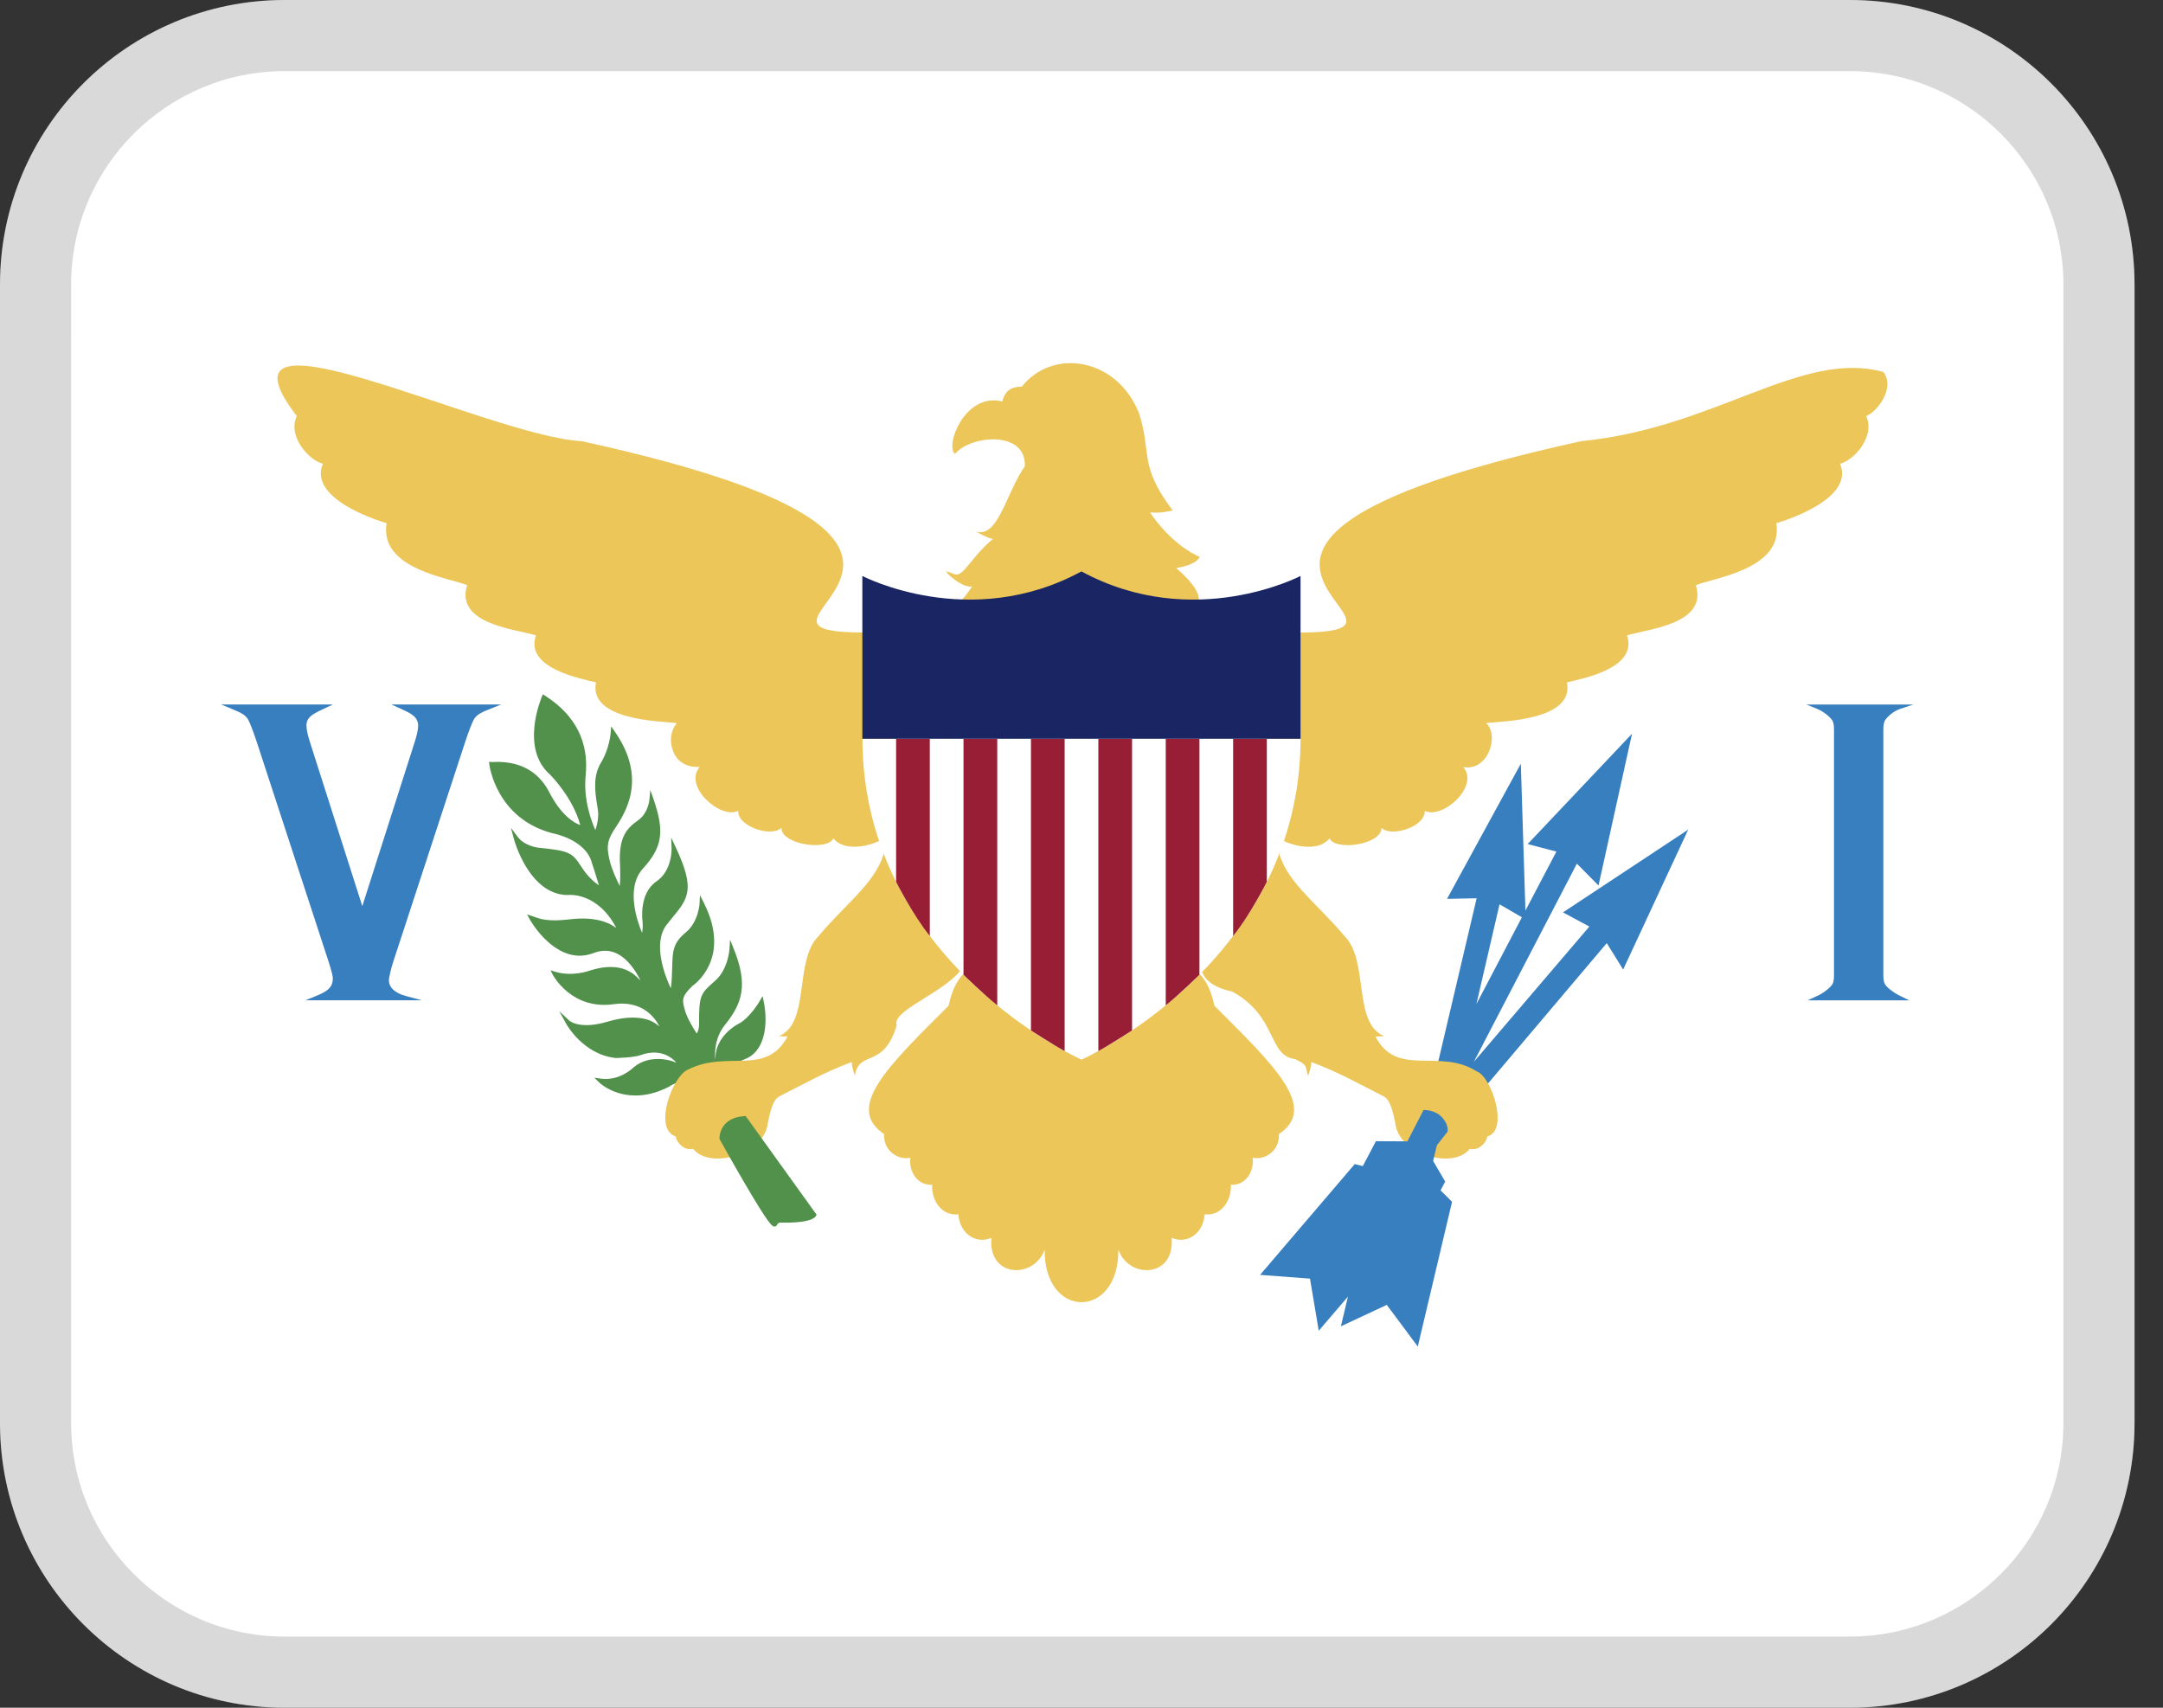 <svg width="38" height="30" viewBox="0 0 38 30" fill="none" xmlns="http://www.w3.org/2000/svg">
<rect x="0" y="0" width="38" height="30" fill="#333333" stroke="none"/>
<path d="M32.5 0H5C2.239 0 0 2.239 0 5V25C0 27.761 2.239 30 5 30H32.5C35.261 30 37.5 27.761 37.5 25V5C37.5 2.239 35.261 0 32.5 0Z" fill="white"/>
<path opacity="0.15" d="M32.5 0H5C2.239 0 0 2.239 0 5V25C0 27.762 2.239 30 5 30H32.5C35.261 30 37.5 27.762 37.5 25V5C37.5 2.239 35.261 0 32.5 0ZM36.25 25C36.25 27.068 34.568 28.75 32.5 28.75H5C2.932 28.75 1.25 27.068 1.25 25V5C1.25 2.932 2.932 1.25 5 1.25H32.5C34.568 1.25 36.25 2.932 36.25 5V25Z" fill="black"/>
<path opacity="0.2" d="M32.5 1.25H5C2.929 1.25 1.25 2.929 1.25 5V6.25C1.25 4.179 2.929 2.5 5 2.5H32.5C34.571 2.5 36.25 4.179 36.25 6.25V5C36.25 2.929 34.571 1.25 32.5 1.25Z" fill="white"/>
<path d="M13.418 17.598L13.397 17.498L13.346 17.587C13.344 17.59 13.169 17.893 12.963 17.992C12.947 18 12.586 18.192 12.569 18.566C12.569 18.567 12.568 18.587 12.566 18.617C12.551 18.458 12.571 18.21 12.735 18.006C13.036 17.632 13.15 17.308 12.89 16.667L12.826 16.508L12.815 16.679C12.815 16.682 12.79 17.032 12.564 17.229L12.549 17.242C12.305 17.454 12.278 17.494 12.282 17.987C12.283 18.021 12.276 18.106 12.24 18.156C12.188 18.076 12.07 17.884 12.033 17.749L12.032 17.745C11.984 17.571 11.968 17.512 12.162 17.322C12.188 17.304 12.348 17.188 12.454 16.964C12.558 16.744 12.627 16.373 12.363 15.856L12.297 15.725L12.29 15.872C12.29 15.875 12.272 16.193 12.051 16.377C11.82 16.568 11.817 16.71 11.809 16.993C11.808 17.02 11.807 17.049 11.806 17.08C11.801 17.244 11.793 17.321 11.784 17.36C11.69 17.16 11.453 16.573 11.715 16.241C11.749 16.198 11.781 16.159 11.812 16.121C12.091 15.781 12.218 15.625 11.873 14.888L11.791 14.713L11.799 14.906C11.799 14.91 11.81 15.295 11.535 15.482C11.22 15.695 11.286 16.174 11.289 16.193C11.289 16.194 11.299 16.29 11.28 16.387C11.187 16.166 10.992 15.591 11.296 15.258C11.636 14.883 11.678 14.611 11.484 14.047L11.425 13.877L11.408 14.057C11.408 14.059 11.385 14.287 11.213 14.408C11.011 14.552 10.859 14.703 10.894 15.221C10.897 15.292 10.9 15.453 10.888 15.565C10.832 15.453 10.746 15.266 10.714 15.13C10.666 14.925 10.647 14.808 10.771 14.605C10.782 14.587 10.796 14.566 10.811 14.543C10.981 14.284 11.38 13.68 10.8 12.851L10.737 12.76L10.729 12.87C10.729 12.873 10.709 13.151 10.558 13.398C10.411 13.641 10.455 13.921 10.491 14.146C10.495 14.173 10.5 14.198 10.503 14.223C10.524 14.362 10.488 14.499 10.459 14.582C10.389 14.424 10.247 14.042 10.289 13.624C10.349 13.036 10.11 12.564 9.577 12.222L9.539 12.197L9.52 12.239C9.504 12.277 9.136 13.152 9.667 13.611C9.671 13.616 10.066 14.011 10.194 14.495C10.09 14.457 9.861 14.33 9.645 13.909C9.514 13.655 9.237 13.357 8.66 13.386C8.65 13.387 8.643 13.387 8.64 13.387L8.592 13.383L8.597 13.431C8.598 13.44 8.715 14.373 9.696 14.635L9.699 14.636C9.705 14.637 10.293 14.741 10.4 15.164L10.401 15.167C10.402 15.17 10.474 15.386 10.522 15.552C10.452 15.506 10.343 15.418 10.24 15.266C10.227 15.247 10.216 15.229 10.204 15.212C10.049 14.978 10.007 14.946 9.446 14.89C9.443 14.889 9.215 14.861 9.097 14.703L8.976 14.543L9.028 14.736C9.03 14.747 9.095 14.986 9.243 15.228C9.443 15.555 9.698 15.726 9.982 15.723L9.986 15.722C10.008 15.72 10.502 15.678 10.828 16.303C10.816 16.295 10.803 16.286 10.79 16.277C10.688 16.207 10.451 16.097 10.012 16.15C9.632 16.195 9.495 16.145 9.395 16.109C9.381 16.104 9.367 16.099 9.354 16.095L9.26 16.064L9.307 16.151C9.311 16.158 9.662 16.789 10.183 16.789C10.261 16.789 10.344 16.775 10.429 16.742C10.568 16.688 10.701 16.689 10.825 16.745C11.033 16.84 11.175 17.067 11.252 17.224C11.232 17.206 11.21 17.185 11.187 17.162C11.055 17.033 10.807 16.909 10.367 17.049C10.364 17.05 10.061 17.164 9.759 17.072L9.671 17.045L9.713 17.127C9.717 17.133 10.041 17.744 10.777 17.641C11.274 17.571 11.499 17.863 11.585 18.031C11.567 18.018 11.549 18.005 11.533 17.992C11.469 17.941 11.219 17.786 10.673 17.948C10.188 18.092 10.007 17.934 10.005 17.933L9.825 17.763L9.944 17.98C9.956 18.002 10.248 18.524 10.814 18.586L10.816 18.586H10.819C10.831 18.586 11.134 18.581 11.269 18.531C11.36 18.497 11.656 18.415 11.883 18.667C11.864 18.662 11.843 18.655 11.819 18.645L11.817 18.644C11.801 18.638 11.424 18.506 11.13 18.751L11.128 18.754C11.125 18.756 10.887 18.994 10.559 18.949L10.441 18.933L10.526 19.015C10.531 19.02 10.649 19.134 10.861 19.2C10.942 19.225 11.044 19.245 11.164 19.245C11.329 19.245 11.528 19.207 11.752 19.091L11.757 19.088C11.76 19.086 11.982 18.929 12.137 19.047C12.332 19.196 12.734 18.945 12.78 18.915L12.8 18.901L12.797 18.878C12.797 18.876 12.784 18.722 13.091 18.604C13.258 18.54 13.372 18.389 13.422 18.17C13.46 18.001 13.458 17.793 13.418 17.598Z" fill="#51914C"/>
<path d="M27.459 16.028L27.922 16.277L25.893 18.653L27.703 15.172L28.083 15.556L28.672 12.889L26.838 14.828L27.343 14.96L26.799 15.996L26.718 13.416L25.422 15.79L25.942 15.78L25.226 18.825L25.6 19.094L25.635 18.945L25.716 18.993L25.758 18.914L26.007 19.193L28.228 16.568L28.516 17.032L29.659 14.574L27.459 16.028ZM25.938 17.638L26.344 15.886L26.737 16.114L25.938 17.638Z" fill="#387FBF"/>
<path d="M17.069 9.86C16.795 10.202 16.821 10.081 16.616 10.037C16.723 10.173 16.964 10.335 17.08 10.3C16.888 10.586 16.846 10.576 16.723 10.673C17.07 10.562 22.565 11.602 20.663 9.98C20.802 9.956 21.008 9.908 21.079 9.784C20.647 9.597 20.309 9.167 20.205 9.002C20.422 9.017 20.513 8.983 20.602 8.967C19.994 8.164 20.239 7.946 20.007 7.25C19.616 6.283 18.495 6.107 17.95 6.794C17.716 6.789 17.645 6.915 17.608 7.052C16.95 6.889 16.598 7.834 16.777 7.973C17.059 7.64 18.033 7.558 18.004 8.192C17.67 8.672 17.532 9.464 17.144 9.336C17.227 9.384 17.371 9.46 17.444 9.469C17.265 9.611 17.078 9.848 17.069 9.86Z" fill="#ECC658"/>
<path d="M33.089 6.535C31.64 6.137 30.146 7.52 27.772 7.751L27.771 7.752C18.954 9.685 26.295 11.224 22.424 11.106C22.402 11.215 21.935 13.502 22.552 13.908L22.441 14.69C22.516 14.807 23.124 15.021 23.356 14.728C23.471 14.958 24.279 14.832 24.27 14.543C24.443 14.715 25.044 14.521 25.03 14.245C25.348 14.398 25.998 13.808 25.706 13.475C26.138 13.555 26.347 12.928 26.109 12.702C26.417 12.669 27.659 12.651 27.529 11.987C27.809 11.92 28.78 11.737 28.584 11.162C28.954 11.048 30.004 10.964 29.793 10.281C30.072 10.156 31.342 10.006 31.206 9.191C31.442 9.122 32.58 8.741 32.326 8.147C32.569 8.088 32.951 7.668 32.785 7.31C32.976 7.235 33.3 6.822 33.089 6.535Z" fill="#ECC658"/>
<path d="M11.815 13.167C11.902 13.441 12.142 13.479 12.293 13.474C11.999 13.807 12.651 14.399 12.969 14.245C12.955 14.521 13.556 14.714 13.729 14.543C13.72 14.832 14.528 14.957 14.642 14.728C14.874 15.021 15.483 14.806 15.557 14.69L15.446 13.908C16.063 13.501 15.597 11.216 15.574 11.105C11.712 11.224 19.034 9.68 10.227 7.752L10.226 7.751C8.577 7.667 3.531 5.116 5.214 7.309C5.047 7.667 5.43 8.088 5.673 8.147C5.419 8.741 6.557 9.122 6.792 9.191C6.655 10.005 7.928 10.157 8.206 10.28C7.996 10.965 9.045 11.047 9.415 11.162C9.218 11.736 10.19 11.92 10.47 11.987C10.34 12.651 11.581 12.669 11.89 12.702C11.824 12.785 11.744 12.942 11.815 13.167Z" fill="#ECC658"/>
<path d="M15.753 18.012C15.641 17.72 16.863 17.356 16.972 16.852C16.929 16.498 15.723 15.062 15.556 14.857C15.465 15.455 14.899 15.824 14.375 16.451C13.947 16.882 14.239 17.977 13.684 18.201C13.733 18.204 13.776 18.209 13.835 18.209C13.456 18.915 12.782 18.441 12.095 18.786C11.813 18.889 11.468 19.839 11.872 19.964C11.883 20.072 12.029 20.224 12.178 20.181C12.468 20.554 13.434 20.28 13.489 19.728C13.566 19.333 13.635 19.293 13.701 19.255C14.102 19.055 14.484 18.833 14.964 18.657C14.964 18.727 14.992 18.827 15.018 18.895C15.092 18.433 15.523 18.788 15.753 18.012Z" fill="#ECC658"/>
<path d="M21.335 17.668C21.031 16.242 19.735 17.268 19.287 18.186C19.128 18.009 18.872 18.009 18.713 18.186C18.264 17.266 16.969 16.244 16.665 17.668C15.588 18.741 14.842 19.459 15.532 19.923C15.515 20.212 15.776 20.387 15.994 20.338C15.961 20.617 16.151 20.832 16.376 20.812C16.362 21.131 16.582 21.369 16.836 21.331C16.864 21.686 17.158 21.859 17.417 21.745C17.356 22.453 18.168 22.472 18.353 21.952C18.34 23.184 19.66 23.183 19.647 21.953C19.833 22.473 20.644 22.453 20.583 21.745C20.843 21.858 21.136 21.687 21.164 21.331C21.418 21.369 21.638 21.131 21.624 20.812C21.85 20.832 22.039 20.617 22.006 20.338C22.224 20.387 22.485 20.212 22.468 19.923C23.158 19.46 22.412 18.742 21.335 17.668Z" fill="#ECC658"/>
<path d="M25.942 18.82C25.285 18.404 24.54 18.938 24.165 18.209C24.224 18.209 24.267 18.204 24.317 18.201C23.762 17.977 24.053 16.882 23.626 16.451C23.103 15.825 22.533 15.453 22.445 14.857C22.147 15.362 20.137 17.1 21.645 17.418C22.449 17.857 22.269 18.543 22.75 18.605C22.993 18.713 22.927 18.757 22.981 18.899C23.007 18.83 23.037 18.728 23.036 18.656C23.517 18.833 23.898 19.055 24.3 19.255C24.366 19.293 24.434 19.333 24.512 19.727C24.567 20.281 25.532 20.554 25.822 20.181C25.972 20.224 26.118 20.072 26.128 19.964C26.515 19.866 26.207 18.911 25.942 18.82Z" fill="#ECC658"/>
<path d="M19 18.615C19 18.615 22.839 16.914 22.849 12.978H15.151C15.161 16.914 19 18.615 19 18.615Z" fill="white"/>
<path d="M15.743 12.978V15.492C15.743 15.492 16.037 16.076 16.335 16.442V12.978H15.743ZM16.927 12.978V17.123C16.927 17.123 17.298 17.486 17.52 17.661V12.978H16.927ZM18.112 12.978V18.102C18.112 18.102 18.534 18.375 18.704 18.464V12.978H18.112Z" fill="#971E35"/>
<path d="M22.256 12.978V15.492C22.256 15.492 21.962 16.076 21.664 16.442V12.978H22.256ZM21.072 12.978V17.123C21.072 17.123 20.702 17.486 20.48 17.661V12.978H21.072ZM19.888 12.978V18.102C19.888 18.102 19.465 18.375 19.296 18.464V12.978H19.888Z" fill="#971E35"/>
<path d="M25.308 20.912L25.389 20.757L25.177 20.394L25.245 20.116L25.432 19.879L25.433 19.867C25.437 19.804 25.418 19.75 25.389 19.703L25.386 19.698C25.386 19.699 25.386 19.698 25.386 19.698L25.377 19.684C25.263 19.502 25.045 19.5 25.033 19.5H25.009L24.726 20.05L24.172 20.048L23.942 20.485L23.8 20.45L22.137 22.396L23.014 22.462L23.168 23.377L23.681 22.778L23.557 23.299L24.363 22.923L24.908 23.655L25.51 21.112L25.308 20.912Z" fill="#387FBF"/>
<path d="M13.1 19.606L13.079 19.607C12.632 19.633 12.639 19.995 12.64 19.999L12.64 20.008L12.645 20.016C12.647 20.02 12.856 20.399 13.075 20.773C13.511 21.52 13.568 21.547 13.604 21.547H13.608C13.626 21.546 13.641 21.536 13.649 21.52C13.667 21.481 13.702 21.478 13.702 21.478C14.239 21.49 14.323 21.389 14.337 21.358L14.345 21.337L13.1 19.606Z" fill="#51914C"/>
<path d="M22.848 10.118C22.848 10.118 20.964 11.104 18.999 10.038C17.034 11.104 15.15 10.118 15.15 10.118V12.978H22.848L22.848 10.118Z" fill="#1A2663"/>
<path d="M7.058 12.459C7.211 12.528 7.344 12.589 7.346 12.746C7.346 12.81 7.327 12.903 7.287 13.03L6.365 15.918L5.443 13.03C5.404 12.909 5.384 12.813 5.384 12.745C5.383 12.603 5.49 12.545 5.666 12.462L5.848 12.376H3.887L4.078 12.456C4.215 12.513 4.314 12.554 4.363 12.647C4.389 12.697 4.445 12.833 4.517 13.053L5.769 16.882C5.833 17.078 5.847 17.155 5.847 17.185C5.847 17.348 5.752 17.415 5.551 17.497L5.367 17.572H7.409L7.127 17.496C6.793 17.405 6.833 17.206 6.835 17.198L6.835 17.194C6.844 17.133 6.865 17.029 6.913 16.882L8.166 13.053C8.238 12.833 8.294 12.697 8.32 12.647C8.371 12.549 8.475 12.507 8.607 12.455L8.803 12.376H6.878L7.058 12.459Z" fill="#387FBF"/>
<path d="M33.12 17.297C33.098 17.263 33.087 17.21 33.087 17.14V12.806C33.087 12.738 33.098 12.686 33.118 12.651C33.135 12.624 33.234 12.502 33.383 12.453L33.613 12.377H31.736L31.922 12.452C32.067 12.511 32.168 12.62 32.189 12.653C32.21 12.687 32.22 12.738 32.22 12.805V17.14C32.22 17.21 32.21 17.262 32.189 17.296C32.171 17.324 32.071 17.43 31.92 17.498L31.756 17.573H33.542L33.388 17.498C33.243 17.429 33.142 17.333 33.12 17.297Z" fill="#387FBF"/>
</svg>
